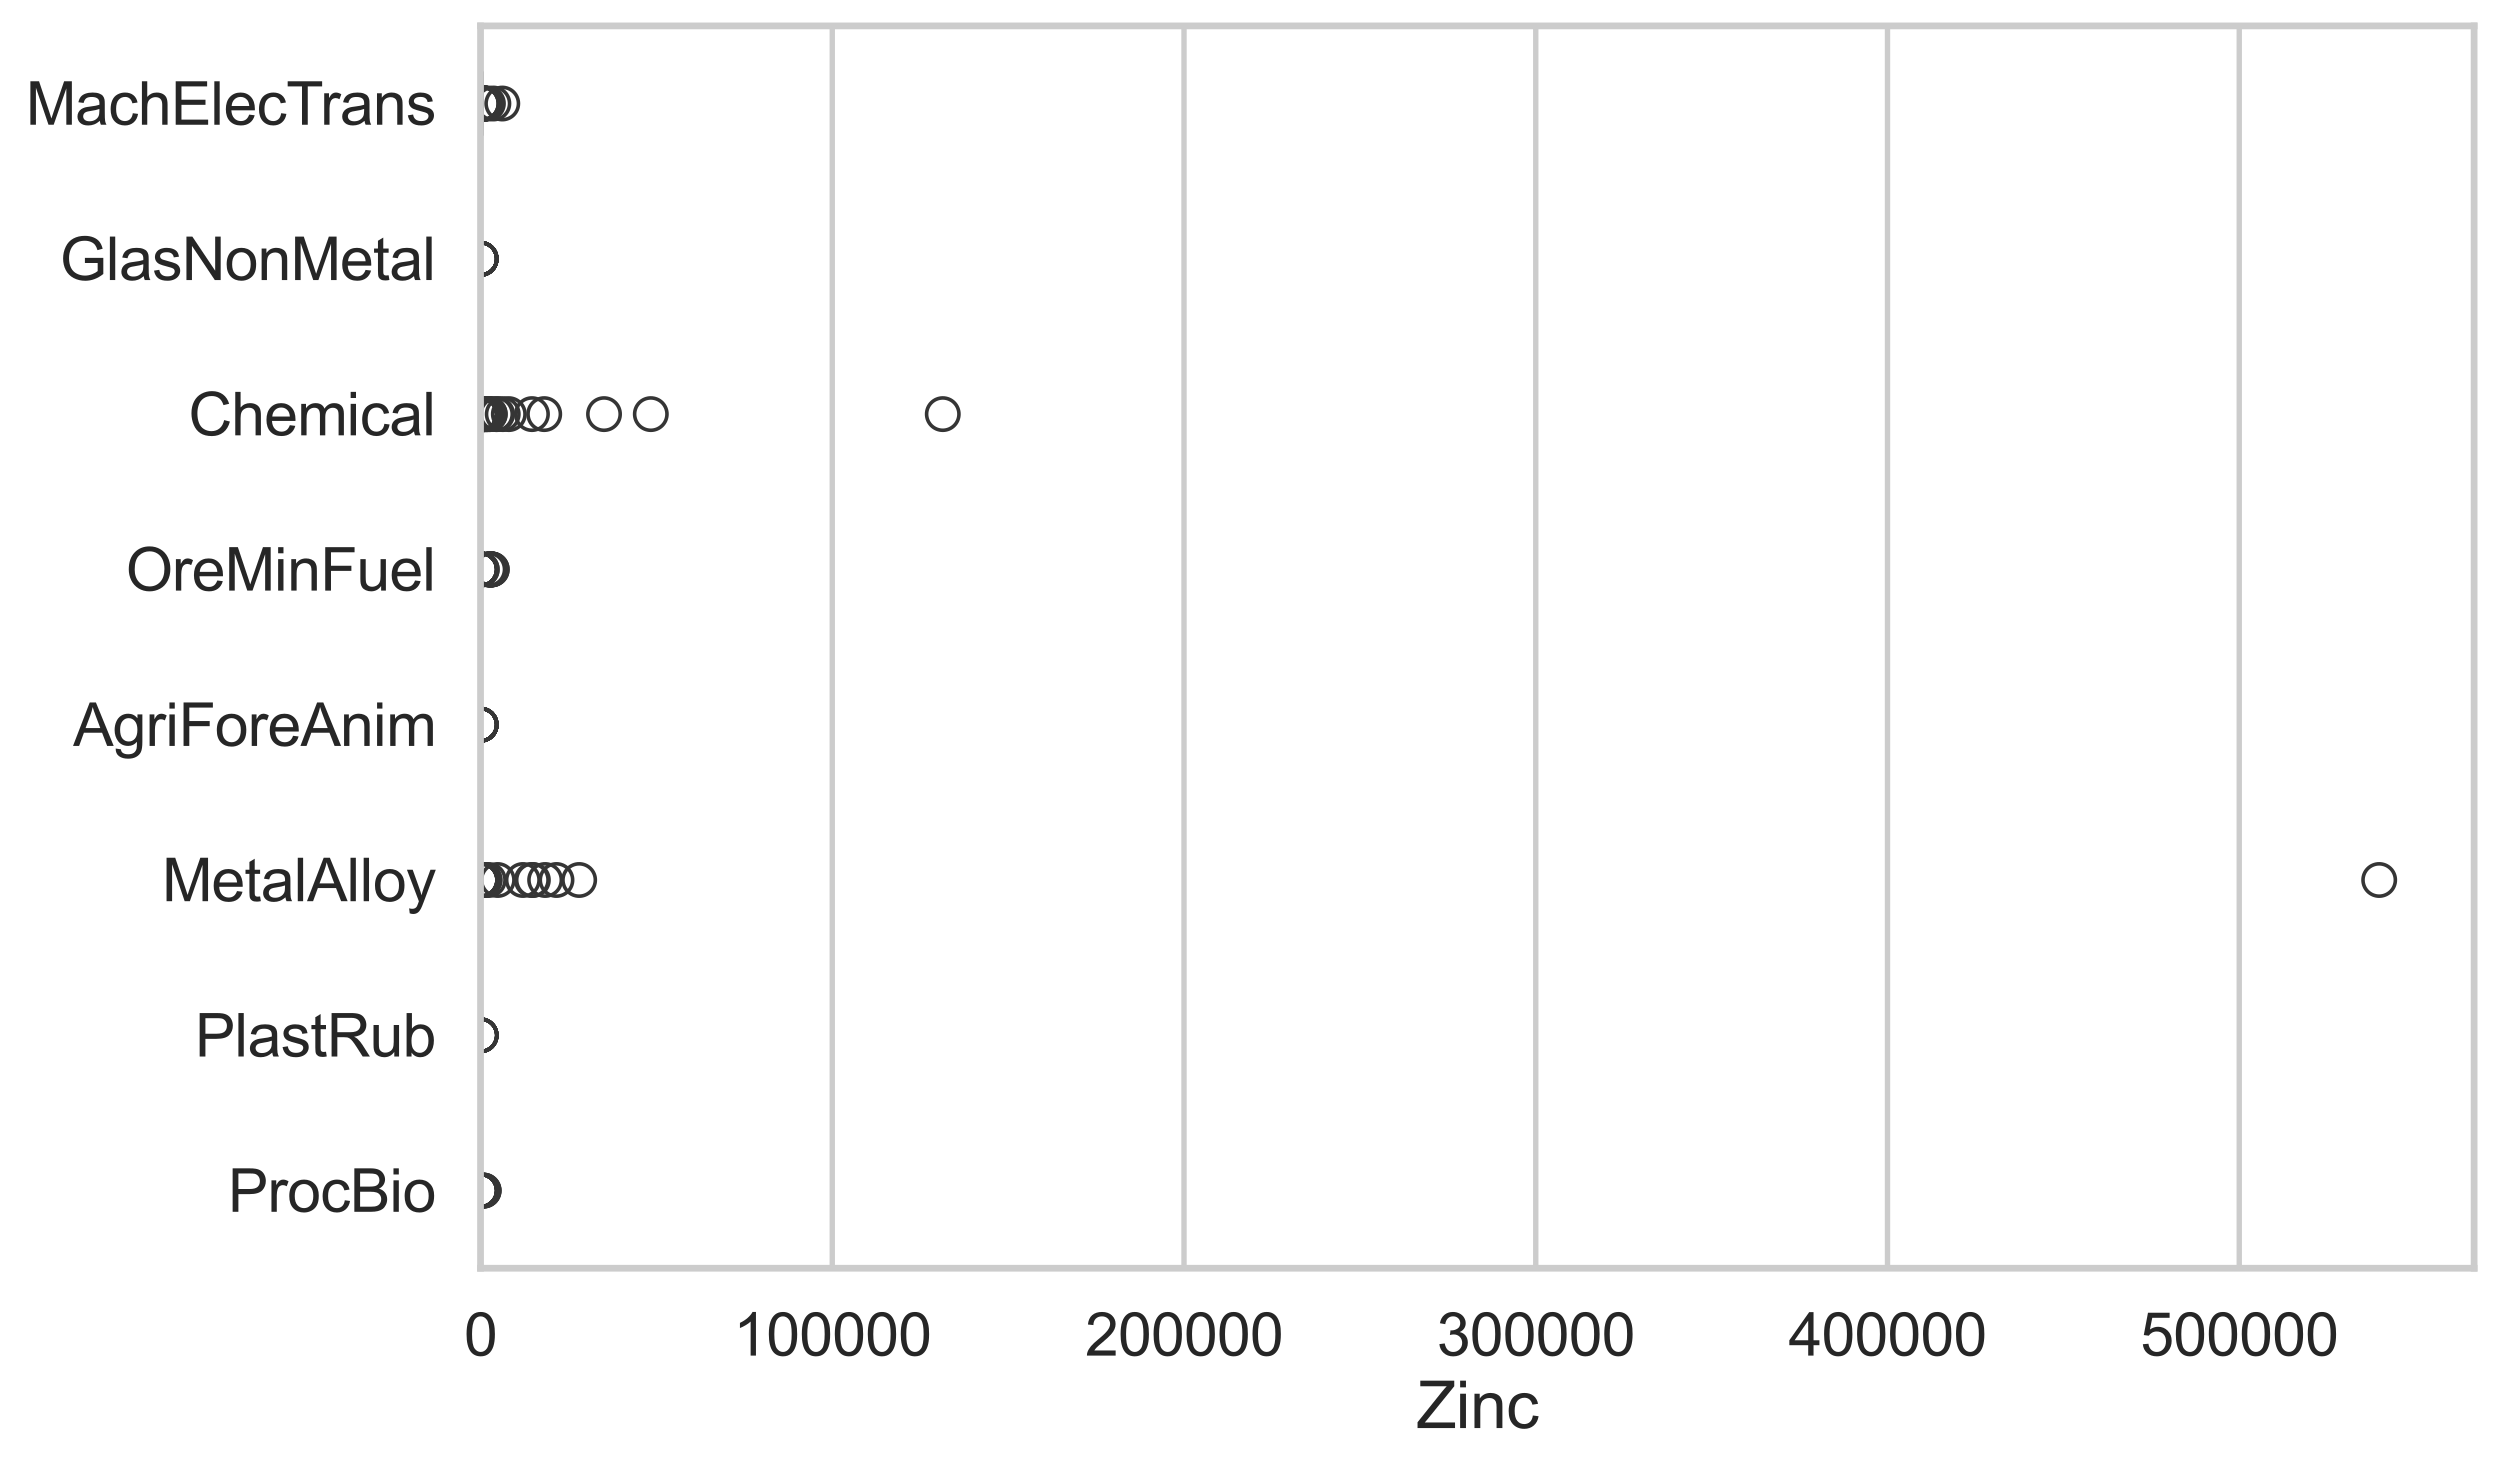 <?xml version="1.0" encoding="utf-8" standalone="no"?>
<!DOCTYPE svg PUBLIC "-//W3C//DTD SVG 1.1//EN"
  "http://www.w3.org/Graphics/SVG/1.1/DTD/svg11.dtd">
<svg xmlns:xlink="http://www.w3.org/1999/xlink" width="695.577pt" height="408.111pt" viewBox="0 0 695.577 408.111" xmlns="http://www.w3.org/2000/svg" version="1.1">
 <defs>
  <style type="text/css">*{stroke-linejoin: round; stroke-linecap: butt}</style>
 </defs>
 <g id="figure_1">
  <g id="patch_1">
   <path d="M 0 408.111 
L 695.577 408.111 
L 695.577 0 
L 0 0 
z
" style="fill: #ffffff"/>
  </g>
  <g id="axes_1">
   <g id="patch_2">
    <path d="M 133.697 352.86 
L 688.377 352.86 
L 688.377 7.2 
L 133.697 7.2 
z
" style="fill: #ffffff"/>
   </g>
   <g id="matplotlib.axis_1">
    <g id="xtick_1">
     <g id="line2d_1">
      <path d="M 133.697 352.86 
L 133.697 7.2 
" clip-path="url(#p5ca49c2707)" style="fill: none; stroke: #cccccc; stroke-width: 1.5; stroke-linecap: round"/>
     </g>
     <g id="text_1">
      <!-- 0 -->
      <g style="fill: #262626" transform="translate(129.109 377.17) scale(0.165 -0.165)">
       <defs>
        <path id="ArialMT-30" d="M 266 2259 
Q 266 3072 433 3567 
Q 600 4063 929 4331 
Q 1259 4600 1759 4600 
Q 2128 4600 2406 4451 
Q 2684 4303 2865 4023 
Q 3047 3744 3150 3342 
Q 3253 2941 3253 2259 
Q 3253 1453 3087 958 
Q 2922 463 2592 192 
Q 2263 -78 1759 -78 
Q 1097 -78 719 397 
Q 266 969 266 2259 
z
M 844 2259 
Q 844 1131 1108 757 
Q 1372 384 1759 384 
Q 2147 384 2411 759 
Q 2675 1134 2675 2259 
Q 2675 3391 2411 3762 
Q 2147 4134 1753 4134 
Q 1366 4134 1134 3806 
Q 844 3388 844 2259 
z
" transform="scale(0.016)"/>
       </defs>
       <use xlink:href="#ArialMT-30"/>
      </g>
     </g>
    </g>
    <g id="xtick_2">
     <g id="line2d_2">
      <path d="M 231.563 352.86 
L 231.563 7.2 
" clip-path="url(#p5ca49c2707)" style="fill: none; stroke: #cccccc; stroke-width: 1.5; stroke-linecap: round"/>
     </g>
     <g id="text_2">
      <!-- 100000 -->
      <g style="fill: #262626" transform="translate(204.036 377.17) scale(0.165 -0.165)">
       <defs>
        <path id="ArialMT-31" d="M 2384 0 
L 1822 0 
L 1822 3584 
Q 1619 3391 1289 3197 
Q 959 3003 697 2906 
L 697 3450 
Q 1169 3672 1522 3987 
Q 1875 4303 2022 4600 
L 2384 4600 
L 2384 0 
z
" transform="scale(0.016)"/>
       </defs>
       <use xlink:href="#ArialMT-31"/>
       <use xlink:href="#ArialMT-30" transform="translate(55.615 0)"/>
       <use xlink:href="#ArialMT-30" transform="translate(111.23 0)"/>
       <use xlink:href="#ArialMT-30" transform="translate(166.846 0)"/>
       <use xlink:href="#ArialMT-30" transform="translate(222.461 0)"/>
       <use xlink:href="#ArialMT-30" transform="translate(278.076 0)"/>
      </g>
     </g>
    </g>
    <g id="xtick_3">
     <g id="line2d_3">
      <path d="M 329.429 352.86 
L 329.429 7.2 
" clip-path="url(#p5ca49c2707)" style="fill: none; stroke: #cccccc; stroke-width: 1.5; stroke-linecap: round"/>
     </g>
     <g id="text_3">
      <!-- 200000 -->
      <g style="fill: #262626" transform="translate(301.902 377.17) scale(0.165 -0.165)">
       <defs>
        <path id="ArialMT-32" d="M 3222 541 
L 3222 0 
L 194 0 
Q 188 203 259 391 
Q 375 700 629 1000 
Q 884 1300 1366 1694 
Q 2113 2306 2375 2664 
Q 2638 3022 2638 3341 
Q 2638 3675 2398 3904 
Q 2159 4134 1775 4134 
Q 1369 4134 1125 3890 
Q 881 3647 878 3216 
L 300 3275 
Q 359 3922 746 4261 
Q 1134 4600 1788 4600 
Q 2447 4600 2831 4234 
Q 3216 3869 3216 3328 
Q 3216 3053 3103 2787 
Q 2991 2522 2730 2228 
Q 2469 1934 1863 1422 
Q 1356 997 1212 845 
Q 1069 694 975 541 
L 3222 541 
z
" transform="scale(0.016)"/>
       </defs>
       <use xlink:href="#ArialMT-32"/>
       <use xlink:href="#ArialMT-30" transform="translate(55.615 0)"/>
       <use xlink:href="#ArialMT-30" transform="translate(111.23 0)"/>
       <use xlink:href="#ArialMT-30" transform="translate(166.846 0)"/>
       <use xlink:href="#ArialMT-30" transform="translate(222.461 0)"/>
       <use xlink:href="#ArialMT-30" transform="translate(278.076 0)"/>
      </g>
     </g>
    </g>
    <g id="xtick_4">
     <g id="line2d_4">
      <path d="M 427.295 352.86 
L 427.295 7.2 
" clip-path="url(#p5ca49c2707)" style="fill: none; stroke: #cccccc; stroke-width: 1.5; stroke-linecap: round"/>
     </g>
     <g id="text_4">
      <!-- 300000 -->
      <g style="fill: #262626" transform="translate(399.768 377.17) scale(0.165 -0.165)">
       <defs>
        <path id="ArialMT-33" d="M 269 1209 
L 831 1284 
Q 928 806 1161 595 
Q 1394 384 1728 384 
Q 2125 384 2398 659 
Q 2672 934 2672 1341 
Q 2672 1728 2419 1979 
Q 2166 2231 1775 2231 
Q 1616 2231 1378 2169 
L 1441 2663 
Q 1497 2656 1531 2656 
Q 1891 2656 2178 2843 
Q 2466 3031 2466 3422 
Q 2466 3731 2256 3934 
Q 2047 4138 1716 4138 
Q 1388 4138 1169 3931 
Q 950 3725 888 3313 
L 325 3413 
Q 428 3978 793 4289 
Q 1159 4600 1703 4600 
Q 2078 4600 2393 4439 
Q 2709 4278 2876 4000 
Q 3044 3722 3044 3409 
Q 3044 3113 2884 2869 
Q 2725 2625 2413 2481 
Q 2819 2388 3044 2092 
Q 3269 1797 3269 1353 
Q 3269 753 2831 336 
Q 2394 -81 1725 -81 
Q 1122 -81 723 278 
Q 325 638 269 1209 
z
" transform="scale(0.016)"/>
       </defs>
       <use xlink:href="#ArialMT-33"/>
       <use xlink:href="#ArialMT-30" transform="translate(55.615 0)"/>
       <use xlink:href="#ArialMT-30" transform="translate(111.23 0)"/>
       <use xlink:href="#ArialMT-30" transform="translate(166.846 0)"/>
       <use xlink:href="#ArialMT-30" transform="translate(222.461 0)"/>
       <use xlink:href="#ArialMT-30" transform="translate(278.076 0)"/>
      </g>
     </g>
    </g>
    <g id="xtick_5">
     <g id="line2d_5">
      <path d="M 525.161 352.86 
L 525.161 7.2 
" clip-path="url(#p5ca49c2707)" style="fill: none; stroke: #cccccc; stroke-width: 1.5; stroke-linecap: round"/>
     </g>
     <g id="text_5">
      <!-- 400000 -->
      <g style="fill: #262626" transform="translate(497.635 377.17) scale(0.165 -0.165)">
       <defs>
        <path id="ArialMT-34" d="M 2069 0 
L 2069 1097 
L 81 1097 
L 81 1613 
L 2172 4581 
L 2631 4581 
L 2631 1613 
L 3250 1613 
L 3250 1097 
L 2631 1097 
L 2631 0 
L 2069 0 
z
M 2069 1613 
L 2069 3678 
L 634 1613 
L 2069 1613 
z
" transform="scale(0.016)"/>
       </defs>
       <use xlink:href="#ArialMT-34"/>
       <use xlink:href="#ArialMT-30" transform="translate(55.615 0)"/>
       <use xlink:href="#ArialMT-30" transform="translate(111.23 0)"/>
       <use xlink:href="#ArialMT-30" transform="translate(166.846 0)"/>
       <use xlink:href="#ArialMT-30" transform="translate(222.461 0)"/>
       <use xlink:href="#ArialMT-30" transform="translate(278.076 0)"/>
      </g>
     </g>
    </g>
    <g id="xtick_6">
     <g id="line2d_6">
      <path d="M 623.027 352.86 
L 623.027 7.2 
" clip-path="url(#p5ca49c2707)" style="fill: none; stroke: #cccccc; stroke-width: 1.5; stroke-linecap: round"/>
     </g>
     <g id="text_6">
      <!-- 500000 -->
      <g style="fill: #262626" transform="translate(595.501 377.17) scale(0.165 -0.165)">
       <defs>
        <path id="ArialMT-35" d="M 266 1200 
L 856 1250 
Q 922 819 1161 601 
Q 1400 384 1738 384 
Q 2144 384 2425 690 
Q 2706 997 2706 1503 
Q 2706 1984 2436 2262 
Q 2166 2541 1728 2541 
Q 1456 2541 1237 2417 
Q 1019 2294 894 2097 
L 366 2166 
L 809 4519 
L 3088 4519 
L 3088 3981 
L 1259 3981 
L 1013 2750 
Q 1425 3038 1878 3038 
Q 2478 3038 2890 2622 
Q 3303 2206 3303 1553 
Q 3303 931 2941 478 
Q 2500 -78 1738 -78 
Q 1113 -78 717 272 
Q 322 622 266 1200 
z
" transform="scale(0.016)"/>
       </defs>
       <use xlink:href="#ArialMT-35"/>
       <use xlink:href="#ArialMT-30" transform="translate(55.615 0)"/>
       <use xlink:href="#ArialMT-30" transform="translate(111.23 0)"/>
       <use xlink:href="#ArialMT-30" transform="translate(166.846 0)"/>
       <use xlink:href="#ArialMT-30" transform="translate(222.461 0)"/>
       <use xlink:href="#ArialMT-30" transform="translate(278.076 0)"/>
      </g>
     </g>
    </g>
    <g id="text_7">
     <!-- Zinc -->
     <g style="fill: #262626" transform="translate(394.035 397.334) scale(0.18 -0.18)">
      <defs>
       <path id="ArialMT-5a" d="M 128 0 
L 128 563 
L 2475 3497 
Q 2725 3809 2950 4041 
L 394 4041 
L 394 4581 
L 3675 4581 
L 3675 4041 
L 1103 863 
L 825 541 
L 3750 541 
L 3750 0 
L 128 0 
z
" transform="scale(0.016)"/>
       <path id="ArialMT-69" d="M 425 3934 
L 425 4581 
L 988 4581 
L 988 3934 
L 425 3934 
z
M 425 0 
L 425 3319 
L 988 3319 
L 988 0 
L 425 0 
z
" transform="scale(0.016)"/>
       <path id="ArialMT-6e" d="M 422 0 
L 422 3319 
L 928 3319 
L 928 2847 
Q 1294 3394 1984 3394 
Q 2284 3394 2536 3286 
Q 2788 3178 2913 3003 
Q 3038 2828 3088 2588 
Q 3119 2431 3119 2041 
L 3119 0 
L 2556 0 
L 2556 2019 
Q 2556 2363 2490 2533 
Q 2425 2703 2258 2804 
Q 2091 2906 1866 2906 
Q 1506 2906 1245 2678 
Q 984 2450 984 1813 
L 984 0 
L 422 0 
z
" transform="scale(0.016)"/>
       <path id="ArialMT-63" d="M 2588 1216 
L 3141 1144 
Q 3050 572 2676 248 
Q 2303 -75 1759 -75 
Q 1078 -75 664 370 
Q 250 816 250 1647 
Q 250 2184 428 2587 
Q 606 2991 970 3192 
Q 1334 3394 1763 3394 
Q 2303 3394 2647 3120 
Q 2991 2847 3088 2344 
L 2541 2259 
Q 2463 2594 2264 2762 
Q 2066 2931 1784 2931 
Q 1359 2931 1093 2626 
Q 828 2322 828 1663 
Q 828 994 1084 691 
Q 1341 388 1753 388 
Q 2084 388 2306 591 
Q 2528 794 2588 1216 
z
" transform="scale(0.016)"/>
      </defs>
      <use xlink:href="#ArialMT-5a"/>
      <use xlink:href="#ArialMT-69" transform="translate(61.084 0)"/>
      <use xlink:href="#ArialMT-6e" transform="translate(83.301 0)"/>
      <use xlink:href="#ArialMT-63" transform="translate(138.916 0)"/>
     </g>
    </g>
   </g>
   <g id="matplotlib.axis_2">
    <g id="ytick_1">
     <g id="text_8">
      <!-- MachElecTrans -->
      <g style="fill: #262626" transform="translate(7.2 34.709) scale(0.165 -0.165)">
       <defs>
        <path id="ArialMT-4d" d="M 475 0 
L 475 4581 
L 1388 4581 
L 2472 1338 
Q 2622 884 2691 659 
Q 2769 909 2934 1394 
L 4031 4581 
L 4847 4581 
L 4847 0 
L 4263 0 
L 4263 3834 
L 2931 0 
L 2384 0 
L 1059 3900 
L 1059 0 
L 475 0 
z
" transform="scale(0.016)"/>
        <path id="ArialMT-61" d="M 2588 409 
Q 2275 144 1986 34 
Q 1697 -75 1366 -75 
Q 819 -75 525 192 
Q 231 459 231 875 
Q 231 1119 342 1320 
Q 453 1522 633 1644 
Q 813 1766 1038 1828 
Q 1203 1872 1538 1913 
Q 2219 1994 2541 2106 
Q 2544 2222 2544 2253 
Q 2544 2597 2384 2738 
Q 2169 2928 1744 2928 
Q 1347 2928 1158 2789 
Q 969 2650 878 2297 
L 328 2372 
Q 403 2725 575 2942 
Q 747 3159 1072 3276 
Q 1397 3394 1825 3394 
Q 2250 3394 2515 3294 
Q 2781 3194 2906 3042 
Q 3031 2891 3081 2659 
Q 3109 2516 3109 2141 
L 3109 1391 
Q 3109 606 3145 398 
Q 3181 191 3288 0 
L 2700 0 
Q 2613 175 2588 409 
z
M 2541 1666 
Q 2234 1541 1622 1453 
Q 1275 1403 1131 1340 
Q 988 1278 909 1158 
Q 831 1038 831 891 
Q 831 666 1001 516 
Q 1172 366 1500 366 
Q 1825 366 2078 508 
Q 2331 650 2450 897 
Q 2541 1088 2541 1459 
L 2541 1666 
z
" transform="scale(0.016)"/>
        <path id="ArialMT-68" d="M 422 0 
L 422 4581 
L 984 4581 
L 984 2938 
Q 1378 3394 1978 3394 
Q 2347 3394 2619 3248 
Q 2891 3103 3008 2847 
Q 3125 2591 3125 2103 
L 3125 0 
L 2563 0 
L 2563 2103 
Q 2563 2525 2380 2717 
Q 2197 2909 1863 2909 
Q 1613 2909 1392 2779 
Q 1172 2650 1078 2428 
Q 984 2206 984 1816 
L 984 0 
L 422 0 
z
" transform="scale(0.016)"/>
        <path id="ArialMT-45" d="M 506 0 
L 506 4581 
L 3819 4581 
L 3819 4041 
L 1113 4041 
L 1113 2638 
L 3647 2638 
L 3647 2100 
L 1113 2100 
L 1113 541 
L 3925 541 
L 3925 0 
L 506 0 
z
" transform="scale(0.016)"/>
        <path id="ArialMT-6c" d="M 409 0 
L 409 4581 
L 972 4581 
L 972 0 
L 409 0 
z
" transform="scale(0.016)"/>
        <path id="ArialMT-65" d="M 2694 1069 
L 3275 997 
Q 3138 488 2766 206 
Q 2394 -75 1816 -75 
Q 1088 -75 661 373 
Q 234 822 234 1631 
Q 234 2469 665 2931 
Q 1097 3394 1784 3394 
Q 2450 3394 2872 2941 
Q 3294 2488 3294 1666 
Q 3294 1616 3291 1516 
L 816 1516 
Q 847 969 1125 678 
Q 1403 388 1819 388 
Q 2128 388 2347 550 
Q 2566 713 2694 1069 
z
M 847 1978 
L 2700 1978 
Q 2663 2397 2488 2606 
Q 2219 2931 1791 2931 
Q 1403 2931 1139 2672 
Q 875 2413 847 1978 
z
" transform="scale(0.016)"/>
        <path id="ArialMT-54" d="M 1659 0 
L 1659 4041 
L 150 4041 
L 150 4581 
L 3781 4581 
L 3781 4041 
L 2266 4041 
L 2266 0 
L 1659 0 
z
" transform="scale(0.016)"/>
        <path id="ArialMT-72" d="M 416 0 
L 416 3319 
L 922 3319 
L 922 2816 
Q 1116 3169 1280 3281 
Q 1444 3394 1641 3394 
Q 1925 3394 2219 3213 
L 2025 2691 
Q 1819 2813 1613 2813 
Q 1428 2813 1281 2702 
Q 1134 2591 1072 2394 
Q 978 2094 978 1738 
L 978 0 
L 416 0 
z
" transform="scale(0.016)"/>
        <path id="ArialMT-73" d="M 197 991 
L 753 1078 
Q 800 744 1014 566 
Q 1228 388 1613 388 
Q 2000 388 2187 545 
Q 2375 703 2375 916 
Q 2375 1106 2209 1216 
Q 2094 1291 1634 1406 
Q 1016 1563 777 1677 
Q 538 1791 414 1992 
Q 291 2194 291 2438 
Q 291 2659 392 2848 
Q 494 3038 669 3163 
Q 800 3259 1026 3326 
Q 1253 3394 1513 3394 
Q 1903 3394 2198 3281 
Q 2494 3169 2634 2976 
Q 2775 2784 2828 2463 
L 2278 2388 
Q 2241 2644 2061 2787 
Q 1881 2931 1553 2931 
Q 1166 2931 1000 2803 
Q 834 2675 834 2503 
Q 834 2394 903 2306 
Q 972 2216 1119 2156 
Q 1203 2125 1616 2013 
Q 2213 1853 2448 1751 
Q 2684 1650 2818 1456 
Q 2953 1263 2953 975 
Q 2953 694 2789 445 
Q 2625 197 2315 61 
Q 2006 -75 1616 -75 
Q 969 -75 630 194 
Q 291 463 197 991 
z
" transform="scale(0.016)"/>
       </defs>
       <use xlink:href="#ArialMT-4d"/>
       <use xlink:href="#ArialMT-61" transform="translate(83.301 0)"/>
       <use xlink:href="#ArialMT-63" transform="translate(138.916 0)"/>
       <use xlink:href="#ArialMT-68" transform="translate(188.916 0)"/>
       <use xlink:href="#ArialMT-45" transform="translate(244.531 0)"/>
       <use xlink:href="#ArialMT-6c" transform="translate(311.23 0)"/>
       <use xlink:href="#ArialMT-65" transform="translate(333.447 0)"/>
       <use xlink:href="#ArialMT-63" transform="translate(389.062 0)"/>
       <use xlink:href="#ArialMT-54" transform="translate(439.062 0)"/>
       <use xlink:href="#ArialMT-72" transform="translate(496.396 0)"/>
       <use xlink:href="#ArialMT-61" transform="translate(529.697 0)"/>
       <use xlink:href="#ArialMT-6e" transform="translate(585.312 0)"/>
       <use xlink:href="#ArialMT-73" transform="translate(640.928 0)"/>
      </g>
     </g>
    </g>
    <g id="ytick_2">
     <g id="text_9">
      <!-- GlasNonMetal -->
      <g style="fill: #262626" transform="translate(16.659 77.916) scale(0.165 -0.165)">
       <defs>
        <path id="ArialMT-47" d="M 2638 1797 
L 2638 2334 
L 4578 2338 
L 4578 638 
Q 4131 281 3656 101 
Q 3181 -78 2681 -78 
Q 2006 -78 1454 211 
Q 903 500 622 1047 
Q 341 1594 341 2269 
Q 341 2938 620 3517 
Q 900 4097 1425 4378 
Q 1950 4659 2634 4659 
Q 3131 4659 3532 4498 
Q 3934 4338 4162 4050 
Q 4391 3763 4509 3300 
L 3963 3150 
Q 3859 3500 3706 3700 
Q 3553 3900 3268 4020 
Q 2984 4141 2638 4141 
Q 2222 4141 1919 4014 
Q 1616 3888 1430 3681 
Q 1244 3475 1141 3228 
Q 966 2803 966 2306 
Q 966 1694 1177 1281 
Q 1388 869 1791 669 
Q 2194 469 2647 469 
Q 3041 469 3416 620 
Q 3791 772 3984 944 
L 3984 1797 
L 2638 1797 
z
" transform="scale(0.016)"/>
        <path id="ArialMT-4e" d="M 488 0 
L 488 4581 
L 1109 4581 
L 3516 984 
L 3516 4581 
L 4097 4581 
L 4097 0 
L 3475 0 
L 1069 3600 
L 1069 0 
L 488 0 
z
" transform="scale(0.016)"/>
        <path id="ArialMT-6f" d="M 213 1659 
Q 213 2581 725 3025 
Q 1153 3394 1769 3394 
Q 2453 3394 2887 2945 
Q 3322 2497 3322 1706 
Q 3322 1066 3130 698 
Q 2938 331 2570 128 
Q 2203 -75 1769 -75 
Q 1072 -75 642 372 
Q 213 819 213 1659 
z
M 791 1659 
Q 791 1022 1069 705 
Q 1347 388 1769 388 
Q 2188 388 2466 706 
Q 2744 1025 2744 1678 
Q 2744 2294 2464 2611 
Q 2184 2928 1769 2928 
Q 1347 2928 1069 2612 
Q 791 2297 791 1659 
z
" transform="scale(0.016)"/>
        <path id="ArialMT-74" d="M 1650 503 
L 1731 6 
Q 1494 -44 1306 -44 
Q 1000 -44 831 53 
Q 663 150 594 308 
Q 525 466 525 972 
L 525 2881 
L 113 2881 
L 113 3319 
L 525 3319 
L 525 4141 
L 1084 4478 
L 1084 3319 
L 1650 3319 
L 1650 2881 
L 1084 2881 
L 1084 941 
Q 1084 700 1114 631 
Q 1144 563 1211 522 
Q 1278 481 1403 481 
Q 1497 481 1650 503 
z
" transform="scale(0.016)"/>
       </defs>
       <use xlink:href="#ArialMT-47"/>
       <use xlink:href="#ArialMT-6c" transform="translate(77.783 0)"/>
       <use xlink:href="#ArialMT-61" transform="translate(100 0)"/>
       <use xlink:href="#ArialMT-73" transform="translate(155.615 0)"/>
       <use xlink:href="#ArialMT-4e" transform="translate(205.615 0)"/>
       <use xlink:href="#ArialMT-6f" transform="translate(277.832 0)"/>
       <use xlink:href="#ArialMT-6e" transform="translate(333.447 0)"/>
       <use xlink:href="#ArialMT-4d" transform="translate(389.062 0)"/>
       <use xlink:href="#ArialMT-65" transform="translate(472.363 0)"/>
       <use xlink:href="#ArialMT-74" transform="translate(527.979 0)"/>
       <use xlink:href="#ArialMT-61" transform="translate(555.762 0)"/>
       <use xlink:href="#ArialMT-6c" transform="translate(611.377 0)"/>
      </g>
     </g>
    </g>
    <g id="ytick_3">
     <g id="text_10">
      <!-- Chemical -->
      <g style="fill: #262626" transform="translate(52.428 121.124) scale(0.165 -0.165)">
       <defs>
        <path id="ArialMT-43" d="M 3763 1606 
L 4369 1453 
Q 4178 706 3683 314 
Q 3188 -78 2472 -78 
Q 1731 -78 1267 223 
Q 803 525 561 1097 
Q 319 1669 319 2325 
Q 319 3041 592 3573 
Q 866 4106 1370 4382 
Q 1875 4659 2481 4659 
Q 3169 4659 3637 4309 
Q 4106 3959 4291 3325 
L 3694 3184 
Q 3534 3684 3231 3912 
Q 2928 4141 2469 4141 
Q 1941 4141 1586 3887 
Q 1231 3634 1087 3207 
Q 944 2781 944 2328 
Q 944 1744 1114 1308 
Q 1284 872 1643 656 
Q 2003 441 2422 441 
Q 2931 441 3284 734 
Q 3638 1028 3763 1606 
z
" transform="scale(0.016)"/>
        <path id="ArialMT-6d" d="M 422 0 
L 422 3319 
L 925 3319 
L 925 2853 
Q 1081 3097 1340 3245 
Q 1600 3394 1931 3394 
Q 2300 3394 2536 3241 
Q 2772 3088 2869 2813 
Q 3263 3394 3894 3394 
Q 4388 3394 4653 3120 
Q 4919 2847 4919 2278 
L 4919 0 
L 4359 0 
L 4359 2091 
Q 4359 2428 4304 2576 
Q 4250 2725 4106 2815 
Q 3963 2906 3769 2906 
Q 3419 2906 3187 2673 
Q 2956 2441 2956 1928 
L 2956 0 
L 2394 0 
L 2394 2156 
Q 2394 2531 2256 2718 
Q 2119 2906 1806 2906 
Q 1569 2906 1367 2781 
Q 1166 2656 1075 2415 
Q 984 2175 984 1722 
L 984 0 
L 422 0 
z
" transform="scale(0.016)"/>
       </defs>
       <use xlink:href="#ArialMT-43"/>
       <use xlink:href="#ArialMT-68" transform="translate(72.217 0)"/>
       <use xlink:href="#ArialMT-65" transform="translate(127.832 0)"/>
       <use xlink:href="#ArialMT-6d" transform="translate(183.447 0)"/>
       <use xlink:href="#ArialMT-69" transform="translate(266.748 0)"/>
       <use xlink:href="#ArialMT-63" transform="translate(288.965 0)"/>
       <use xlink:href="#ArialMT-61" transform="translate(338.965 0)"/>
       <use xlink:href="#ArialMT-6c" transform="translate(394.58 0)"/>
      </g>
     </g>
    </g>
    <g id="ytick_4">
     <g id="text_11">
      <!-- OreMinFuel -->
      <g style="fill: #262626" transform="translate(35.013 164.331) scale(0.165 -0.165)">
       <defs>
        <path id="ArialMT-4f" d="M 309 2231 
Q 309 3372 921 4017 
Q 1534 4663 2503 4663 
Q 3138 4663 3647 4359 
Q 4156 4056 4423 3514 
Q 4691 2972 4691 2284 
Q 4691 1588 4409 1038 
Q 4128 488 3612 205 
Q 3097 -78 2500 -78 
Q 1853 -78 1343 234 
Q 834 547 571 1087 
Q 309 1628 309 2231 
z
M 934 2222 
Q 934 1394 1379 917 
Q 1825 441 2497 441 
Q 3181 441 3623 922 
Q 4066 1403 4066 2288 
Q 4066 2847 3877 3264 
Q 3688 3681 3323 3911 
Q 2959 4141 2506 4141 
Q 1863 4141 1398 3698 
Q 934 3256 934 2222 
z
" transform="scale(0.016)"/>
        <path id="ArialMT-46" d="M 525 0 
L 525 4581 
L 3616 4581 
L 3616 4041 
L 1131 4041 
L 1131 2622 
L 3281 2622 
L 3281 2081 
L 1131 2081 
L 1131 0 
L 525 0 
z
" transform="scale(0.016)"/>
        <path id="ArialMT-75" d="M 2597 0 
L 2597 488 
Q 2209 -75 1544 -75 
Q 1250 -75 995 37 
Q 741 150 617 320 
Q 494 491 444 738 
Q 409 903 409 1263 
L 409 3319 
L 972 3319 
L 972 1478 
Q 972 1038 1006 884 
Q 1059 663 1231 536 
Q 1403 409 1656 409 
Q 1909 409 2131 539 
Q 2353 669 2445 892 
Q 2538 1116 2538 1541 
L 2538 3319 
L 3100 3319 
L 3100 0 
L 2597 0 
z
" transform="scale(0.016)"/>
       </defs>
       <use xlink:href="#ArialMT-4f"/>
       <use xlink:href="#ArialMT-72" transform="translate(77.783 0)"/>
       <use xlink:href="#ArialMT-65" transform="translate(111.084 0)"/>
       <use xlink:href="#ArialMT-4d" transform="translate(166.699 0)"/>
       <use xlink:href="#ArialMT-69" transform="translate(250 0)"/>
       <use xlink:href="#ArialMT-6e" transform="translate(272.217 0)"/>
       <use xlink:href="#ArialMT-46" transform="translate(327.832 0)"/>
       <use xlink:href="#ArialMT-75" transform="translate(388.916 0)"/>
       <use xlink:href="#ArialMT-65" transform="translate(444.531 0)"/>
       <use xlink:href="#ArialMT-6c" transform="translate(500.146 0)"/>
      </g>
     </g>
    </g>
    <g id="ytick_5">
     <g id="text_12">
      <!-- AgriForeAnim -->
      <g style="fill: #262626" transform="translate(20.341 207.539) scale(0.165 -0.165)">
       <defs>
        <path id="ArialMT-41" d="M -9 0 
L 1750 4581 
L 2403 4581 
L 4278 0 
L 3588 0 
L 3053 1388 
L 1138 1388 
L 634 0 
L -9 0 
z
M 1313 1881 
L 2866 1881 
L 2388 3150 
Q 2169 3728 2063 4100 
Q 1975 3659 1816 3225 
L 1313 1881 
z
" transform="scale(0.016)"/>
        <path id="ArialMT-67" d="M 319 -275 
L 866 -356 
Q 900 -609 1056 -725 
Q 1266 -881 1628 -881 
Q 2019 -881 2231 -725 
Q 2444 -569 2519 -288 
Q 2563 -116 2559 434 
Q 2191 0 1641 0 
Q 956 0 581 494 
Q 206 988 206 1678 
Q 206 2153 378 2554 
Q 550 2956 876 3175 
Q 1203 3394 1644 3394 
Q 2231 3394 2613 2919 
L 2613 3319 
L 3131 3319 
L 3131 450 
Q 3131 -325 2973 -648 
Q 2816 -972 2473 -1159 
Q 2131 -1347 1631 -1347 
Q 1038 -1347 672 -1080 
Q 306 -813 319 -275 
z
M 784 1719 
Q 784 1066 1043 766 
Q 1303 466 1694 466 
Q 2081 466 2343 764 
Q 2606 1063 2606 1700 
Q 2606 2309 2336 2618 
Q 2066 2928 1684 2928 
Q 1309 2928 1046 2623 
Q 784 2319 784 1719 
z
" transform="scale(0.016)"/>
       </defs>
       <use xlink:href="#ArialMT-41"/>
       <use xlink:href="#ArialMT-67" transform="translate(66.699 0)"/>
       <use xlink:href="#ArialMT-72" transform="translate(122.314 0)"/>
       <use xlink:href="#ArialMT-69" transform="translate(155.615 0)"/>
       <use xlink:href="#ArialMT-46" transform="translate(177.832 0)"/>
       <use xlink:href="#ArialMT-6f" transform="translate(238.916 0)"/>
       <use xlink:href="#ArialMT-72" transform="translate(294.531 0)"/>
       <use xlink:href="#ArialMT-65" transform="translate(327.832 0)"/>
       <use xlink:href="#ArialMT-41" transform="translate(383.447 0)"/>
       <use xlink:href="#ArialMT-6e" transform="translate(450.146 0)"/>
       <use xlink:href="#ArialMT-69" transform="translate(505.762 0)"/>
       <use xlink:href="#ArialMT-6d" transform="translate(527.979 0)"/>
      </g>
     </g>
    </g>
    <g id="ytick_6">
     <g id="text_13">
      <!-- MetalAlloy -->
      <g style="fill: #262626" transform="translate(45.088 250.746) scale(0.165 -0.165)">
       <defs>
        <path id="ArialMT-79" d="M 397 -1278 
L 334 -750 
Q 519 -800 656 -800 
Q 844 -800 956 -737 
Q 1069 -675 1141 -563 
Q 1194 -478 1313 -144 
Q 1328 -97 1363 -6 
L 103 3319 
L 709 3319 
L 1400 1397 
Q 1534 1031 1641 628 
Q 1738 1016 1872 1384 
L 2581 3319 
L 3144 3319 
L 1881 -56 
Q 1678 -603 1566 -809 
Q 1416 -1088 1222 -1217 
Q 1028 -1347 759 -1347 
Q 597 -1347 397 -1278 
z
" transform="scale(0.016)"/>
       </defs>
       <use xlink:href="#ArialMT-4d"/>
       <use xlink:href="#ArialMT-65" transform="translate(83.301 0)"/>
       <use xlink:href="#ArialMT-74" transform="translate(138.916 0)"/>
       <use xlink:href="#ArialMT-61" transform="translate(166.699 0)"/>
       <use xlink:href="#ArialMT-6c" transform="translate(222.314 0)"/>
       <use xlink:href="#ArialMT-41" transform="translate(244.531 0)"/>
       <use xlink:href="#ArialMT-6c" transform="translate(311.23 0)"/>
       <use xlink:href="#ArialMT-6c" transform="translate(333.447 0)"/>
       <use xlink:href="#ArialMT-6f" transform="translate(355.664 0)"/>
       <use xlink:href="#ArialMT-79" transform="translate(411.279 0)"/>
      </g>
     </g>
    </g>
    <g id="ytick_7">
     <g id="text_14">
      <!-- PlastRub -->
      <g style="fill: #262626" transform="translate(54.248 293.954) scale(0.165 -0.165)">
       <defs>
        <path id="ArialMT-50" d="M 494 0 
L 494 4581 
L 2222 4581 
Q 2678 4581 2919 4538 
Q 3256 4481 3484 4323 
Q 3713 4166 3852 3881 
Q 3991 3597 3991 3256 
Q 3991 2672 3619 2267 
Q 3247 1863 2275 1863 
L 1100 1863 
L 1100 0 
L 494 0 
z
M 1100 2403 
L 2284 2403 
Q 2872 2403 3119 2622 
Q 3366 2841 3366 3238 
Q 3366 3525 3220 3729 
Q 3075 3934 2838 4000 
Q 2684 4041 2272 4041 
L 1100 4041 
L 1100 2403 
z
" transform="scale(0.016)"/>
        <path id="ArialMT-52" d="M 503 0 
L 503 4581 
L 2534 4581 
Q 3147 4581 3465 4457 
Q 3784 4334 3975 4021 
Q 4166 3709 4166 3331 
Q 4166 2844 3850 2509 
Q 3534 2175 2875 2084 
Q 3116 1969 3241 1856 
Q 3506 1613 3744 1247 
L 4541 0 
L 3778 0 
L 3172 953 
Q 2906 1366 2734 1584 
Q 2563 1803 2427 1890 
Q 2291 1978 2150 2013 
Q 2047 2034 1813 2034 
L 1109 2034 
L 1109 0 
L 503 0 
z
M 1109 2559 
L 2413 2559 
Q 2828 2559 3062 2645 
Q 3297 2731 3419 2920 
Q 3541 3109 3541 3331 
Q 3541 3656 3305 3865 
Q 3069 4075 2559 4075 
L 1109 4075 
L 1109 2559 
z
" transform="scale(0.016)"/>
        <path id="ArialMT-62" d="M 941 0 
L 419 0 
L 419 4581 
L 981 4581 
L 981 2947 
Q 1338 3394 1891 3394 
Q 2197 3394 2470 3270 
Q 2744 3147 2920 2923 
Q 3097 2700 3197 2384 
Q 3297 2069 3297 1709 
Q 3297 856 2875 390 
Q 2453 -75 1863 -75 
Q 1275 -75 941 416 
L 941 0 
z
M 934 1684 
Q 934 1088 1097 822 
Q 1363 388 1816 388 
Q 2184 388 2453 708 
Q 2722 1028 2722 1663 
Q 2722 2313 2464 2622 
Q 2206 2931 1841 2931 
Q 1472 2931 1203 2611 
Q 934 2291 934 1684 
z
" transform="scale(0.016)"/>
       </defs>
       <use xlink:href="#ArialMT-50"/>
       <use xlink:href="#ArialMT-6c" transform="translate(66.699 0)"/>
       <use xlink:href="#ArialMT-61" transform="translate(88.916 0)"/>
       <use xlink:href="#ArialMT-73" transform="translate(144.531 0)"/>
       <use xlink:href="#ArialMT-74" transform="translate(194.531 0)"/>
       <use xlink:href="#ArialMT-52" transform="translate(222.314 0)"/>
       <use xlink:href="#ArialMT-75" transform="translate(294.531 0)"/>
       <use xlink:href="#ArialMT-62" transform="translate(350.146 0)"/>
      </g>
     </g>
    </g>
    <g id="ytick_8">
     <g id="text_15">
      <!-- ProcBio -->
      <g style="fill: #262626" transform="translate(63.424 337.161) scale(0.165 -0.165)">
       <defs>
        <path id="ArialMT-42" d="M 469 0 
L 469 4581 
L 2188 4581 
Q 2713 4581 3030 4442 
Q 3347 4303 3526 4014 
Q 3706 3725 3706 3409 
Q 3706 3116 3547 2856 
Q 3388 2597 3066 2438 
Q 3481 2316 3704 2022 
Q 3928 1728 3928 1328 
Q 3928 1006 3792 729 
Q 3656 453 3456 303 
Q 3256 153 2954 76 
Q 2653 0 2216 0 
L 469 0 
z
M 1075 2656 
L 2066 2656 
Q 2469 2656 2644 2709 
Q 2875 2778 2992 2937 
Q 3109 3097 3109 3338 
Q 3109 3566 3000 3739 
Q 2891 3913 2687 3977 
Q 2484 4041 1991 4041 
L 1075 4041 
L 1075 2656 
z
M 1075 541 
L 2216 541 
Q 2509 541 2628 563 
Q 2838 600 2978 687 
Q 3119 775 3209 942 
Q 3300 1109 3300 1328 
Q 3300 1584 3169 1773 
Q 3038 1963 2805 2039 
Q 2572 2116 2134 2116 
L 1075 2116 
L 1075 541 
z
" transform="scale(0.016)"/>
       </defs>
       <use xlink:href="#ArialMT-50"/>
       <use xlink:href="#ArialMT-72" transform="translate(66.699 0)"/>
       <use xlink:href="#ArialMT-6f" transform="translate(100 0)"/>
       <use xlink:href="#ArialMT-63" transform="translate(155.615 0)"/>
       <use xlink:href="#ArialMT-42" transform="translate(205.615 0)"/>
       <use xlink:href="#ArialMT-69" transform="translate(272.314 0)"/>
       <use xlink:href="#ArialMT-6f" transform="translate(294.531 0)"/>
      </g>
     </g>
    </g>
   </g>
   <g id="patch_3">
    <path d="M 133.71 11.521 
L 133.71 46.087 
L 133.873 46.087 
L 133.873 11.521 
L 133.71 11.521 
z
" clip-path="url(#p5ca49c2707)" style="fill: #ca74db; stroke: #353535; stroke-linejoin: miter"/>
   </g>
   <g id="line2d_7">
    <path d="M 133.71 28.804 
L 133.697 28.804 
" clip-path="url(#p5ca49c2707)" style="fill: none; stroke: #353535"/>
   </g>
   <g id="line2d_8">
    <path d="M 133.873 28.804 
L 134.105 28.804 
" clip-path="url(#p5ca49c2707)" style="fill: none; stroke: #353535"/>
   </g>
   <g id="line2d_9">
    <path d="M 133.697 20.162 
L 133.697 37.445 
" clip-path="url(#p5ca49c2707)" style="fill: none; stroke: #353535; stroke-linecap: round"/>
   </g>
   <g id="line2d_10">
    <path d="M 134.105 20.162 
L 134.105 37.445 
" clip-path="url(#p5ca49c2707)" style="fill: none; stroke: #353535; stroke-linecap: round"/>
   </g>
   <g id="line2d_11">
    <defs>
     <path id="m61d7d45777" d="M 0 4.5 
C 1.193 4.5 2.338 4.026 3.182 3.182 
C 4.026 2.338 4.5 1.193 4.5 0 
C 4.5 -1.193 4.026 -2.338 3.182 -3.182 
C 2.338 -4.026 1.193 -4.5 0 -4.5 
C -1.193 -4.5 -2.338 -4.026 -3.182 -3.182 
C -4.026 -2.338 -4.5 -1.193 -4.5 0 
C -4.5 1.193 -4.026 2.338 -3.182 3.182 
C -2.338 4.026 -1.193 4.5 0 4.5 
z
" style="stroke: #353535"/>
    </defs>
    <g clip-path="url(#p5ca49c2707)">
     <use xlink:href="#m61d7d45777" x="134.736" y="28.804" style="fill-opacity: 0; stroke: #353535"/>
     <use xlink:href="#m61d7d45777" x="134.546" y="28.804" style="fill-opacity: 0; stroke: #353535"/>
     <use xlink:href="#m61d7d45777" x="134.817" y="28.804" style="fill-opacity: 0; stroke: #353535"/>
     <use xlink:href="#m61d7d45777" x="134.931" y="28.804" style="fill-opacity: 0; stroke: #353535"/>
     <use xlink:href="#m61d7d45777" x="134.336" y="28.804" style="fill-opacity: 0; stroke: #353535"/>
     <use xlink:href="#m61d7d45777" x="134.459" y="28.804" style="fill-opacity: 0; stroke: #353535"/>
     <use xlink:href="#m61d7d45777" x="134.619" y="28.804" style="fill-opacity: 0; stroke: #353535"/>
     <use xlink:href="#m61d7d45777" x="134.228" y="28.804" style="fill-opacity: 0; stroke: #353535"/>
     <use xlink:href="#m61d7d45777" x="134.853" y="28.804" style="fill-opacity: 0; stroke: #353535"/>
     <use xlink:href="#m61d7d45777" x="134.46" y="28.804" style="fill-opacity: 0; stroke: #353535"/>
     <use xlink:href="#m61d7d45777" x="134.597" y="28.804" style="fill-opacity: 0; stroke: #353535"/>
     <use xlink:href="#m61d7d45777" x="139.749" y="28.804" style="fill-opacity: 0; stroke: #353535"/>
     <use xlink:href="#m61d7d45777" x="134.775" y="28.804" style="fill-opacity: 0; stroke: #353535"/>
     <use xlink:href="#m61d7d45777" x="134.236" y="28.804" style="fill-opacity: 0; stroke: #353535"/>
     <use xlink:href="#m61d7d45777" x="134.635" y="28.804" style="fill-opacity: 0; stroke: #353535"/>
     <use xlink:href="#m61d7d45777" x="134.12" y="28.804" style="fill-opacity: 0; stroke: #353535"/>
     <use xlink:href="#m61d7d45777" x="134.16" y="28.804" style="fill-opacity: 0; stroke: #353535"/>
     <use xlink:href="#m61d7d45777" x="137.272" y="28.804" style="fill-opacity: 0; stroke: #353535"/>
     <use xlink:href="#m61d7d45777" x="135.75" y="28.804" style="fill-opacity: 0; stroke: #353535"/>
     <use xlink:href="#m61d7d45777" x="134.653" y="28.804" style="fill-opacity: 0; stroke: #353535"/>
     <use xlink:href="#m61d7d45777" x="134.24" y="28.804" style="fill-opacity: 0; stroke: #353535"/>
    </g>
   </g>
   <g id="patch_4">
    <path d="M 133.697 54.728 
L 133.697 89.294 
L 133.697 89.294 
L 133.697 54.728 
L 133.697 54.728 
z
" clip-path="url(#p5ca49c2707)" style="fill: #5ca236; stroke: #353535; stroke-linejoin: miter"/>
   </g>
   <g id="line2d_12">
    <path d="M 133.697 72.011 
L 133.697 72.011 
" clip-path="url(#p5ca49c2707)" style="fill: none; stroke: #353535"/>
   </g>
   <g id="line2d_13">
    <path d="M 133.697 72.011 
L 133.697 72.011 
" clip-path="url(#p5ca49c2707)" style="fill: none; stroke: #353535"/>
   </g>
   <g id="line2d_14">
    <path d="M 133.697 63.37 
L 133.697 80.653 
" clip-path="url(#p5ca49c2707)" style="fill: none; stroke: #353535; stroke-linecap: round"/>
   </g>
   <g id="line2d_15">
    <path d="M 133.697 63.37 
L 133.697 80.653 
" clip-path="url(#p5ca49c2707)" style="fill: none; stroke: #353535; stroke-linecap: round"/>
   </g>
   <g id="line2d_16">
    <g clip-path="url(#p5ca49c2707)">
     <use xlink:href="#m61d7d45777" x="133.698" y="72.011" style="fill-opacity: 0; stroke: #353535"/>
     <use xlink:href="#m61d7d45777" x="133.76" y="72.011" style="fill-opacity: 0; stroke: #353535"/>
     <use xlink:href="#m61d7d45777" x="133.698" y="72.011" style="fill-opacity: 0; stroke: #353535"/>
     <use xlink:href="#m61d7d45777" x="133.7" y="72.011" style="fill-opacity: 0; stroke: #353535"/>
     <use xlink:href="#m61d7d45777" x="133.698" y="72.011" style="fill-opacity: 0; stroke: #353535"/>
     <use xlink:href="#m61d7d45777" x="133.698" y="72.011" style="fill-opacity: 0; stroke: #353535"/>
     <use xlink:href="#m61d7d45777" x="133.701" y="72.011" style="fill-opacity: 0; stroke: #353535"/>
     <use xlink:href="#m61d7d45777" x="133.698" y="72.011" style="fill-opacity: 0; stroke: #353535"/>
     <use xlink:href="#m61d7d45777" x="133.698" y="72.011" style="fill-opacity: 0; stroke: #353535"/>
     <use xlink:href="#m61d7d45777" x="133.698" y="72.011" style="fill-opacity: 0; stroke: #353535"/>
     <use xlink:href="#m61d7d45777" x="133.699" y="72.011" style="fill-opacity: 0; stroke: #353535"/>
     <use xlink:href="#m61d7d45777" x="133.712" y="72.011" style="fill-opacity: 0; stroke: #353535"/>
     <use xlink:href="#m61d7d45777" x="133.707" y="72.011" style="fill-opacity: 0; stroke: #353535"/>
     <use xlink:href="#m61d7d45777" x="133.713" y="72.011" style="fill-opacity: 0; stroke: #353535"/>
     <use xlink:href="#m61d7d45777" x="133.697" y="72.011" style="fill-opacity: 0; stroke: #353535"/>
     <use xlink:href="#m61d7d45777" x="133.699" y="72.011" style="fill-opacity: 0; stroke: #353535"/>
     <use xlink:href="#m61d7d45777" x="133.699" y="72.011" style="fill-opacity: 0; stroke: #353535"/>
     <use xlink:href="#m61d7d45777" x="133.698" y="72.011" style="fill-opacity: 0; stroke: #353535"/>
     <use xlink:href="#m61d7d45777" x="133.698" y="72.011" style="fill-opacity: 0; stroke: #353535"/>
     <use xlink:href="#m61d7d45777" x="133.701" y="72.011" style="fill-opacity: 0; stroke: #353535"/>
    </g>
   </g>
   <g id="patch_5">
    <path d="M 133.698 97.936 
L 133.698 132.502 
L 133.706 132.502 
L 133.706 97.936 
L 133.698 97.936 
z
" clip-path="url(#p5ca49c2707)" style="fill: #68afd7; stroke: #353535; stroke-linejoin: miter"/>
   </g>
   <g id="line2d_17">
    <path d="M 133.698 115.219 
L 133.697 115.219 
" clip-path="url(#p5ca49c2707)" style="fill: none; stroke: #353535"/>
   </g>
   <g id="line2d_18">
    <path d="M 133.706 115.219 
L 133.717 115.219 
" clip-path="url(#p5ca49c2707)" style="fill: none; stroke: #353535"/>
   </g>
   <g id="line2d_19">
    <path d="M 133.697 106.577 
L 133.697 123.86 
" clip-path="url(#p5ca49c2707)" style="fill: none; stroke: #353535; stroke-linecap: round"/>
   </g>
   <g id="line2d_20">
    <path d="M 133.717 106.577 
L 133.717 123.86 
" clip-path="url(#p5ca49c2707)" style="fill: none; stroke: #353535; stroke-linecap: round"/>
   </g>
   <g id="line2d_21">
    <g clip-path="url(#p5ca49c2707)">
     <use xlink:href="#m61d7d45777" x="133.736" y="115.219" style="fill-opacity: 0; stroke: #353535"/>
     <use xlink:href="#m61d7d45777" x="133.752" y="115.219" style="fill-opacity: 0; stroke: #353535"/>
     <use xlink:href="#m61d7d45777" x="133.721" y="115.219" style="fill-opacity: 0; stroke: #353535"/>
     <use xlink:href="#m61d7d45777" x="133.994" y="115.219" style="fill-opacity: 0; stroke: #353535"/>
     <use xlink:href="#m61d7d45777" x="133.725" y="115.219" style="fill-opacity: 0; stroke: #353535"/>
     <use xlink:href="#m61d7d45777" x="134.486" y="115.219" style="fill-opacity: 0; stroke: #353535"/>
     <use xlink:href="#m61d7d45777" x="135.682" y="115.219" style="fill-opacity: 0; stroke: #353535"/>
     <use xlink:href="#m61d7d45777" x="139.873" y="115.219" style="fill-opacity: 0; stroke: #353535"/>
     <use xlink:href="#m61d7d45777" x="133.735" y="115.219" style="fill-opacity: 0; stroke: #353535"/>
     <use xlink:href="#m61d7d45777" x="134.453" y="115.219" style="fill-opacity: 0; stroke: #353535"/>
     <use xlink:href="#m61d7d45777" x="133.836" y="115.219" style="fill-opacity: 0; stroke: #353535"/>
     <use xlink:href="#m61d7d45777" x="135.075" y="115.219" style="fill-opacity: 0; stroke: #353535"/>
     <use xlink:href="#m61d7d45777" x="133.74" y="115.219" style="fill-opacity: 0; stroke: #353535"/>
     <use xlink:href="#m61d7d45777" x="133.733" y="115.219" style="fill-opacity: 0; stroke: #353535"/>
     <use xlink:href="#m61d7d45777" x="136.297" y="115.219" style="fill-opacity: 0; stroke: #353535"/>
     <use xlink:href="#m61d7d45777" x="133.718" y="115.219" style="fill-opacity: 0; stroke: #353535"/>
     <use xlink:href="#m61d7d45777" x="134.729" y="115.219" style="fill-opacity: 0; stroke: #353535"/>
     <use xlink:href="#m61d7d45777" x="133.729" y="115.219" style="fill-opacity: 0; stroke: #353535"/>
     <use xlink:href="#m61d7d45777" x="133.84" y="115.219" style="fill-opacity: 0; stroke: #353535"/>
     <use xlink:href="#m61d7d45777" x="135.89" y="115.219" style="fill-opacity: 0; stroke: #353535"/>
     <use xlink:href="#m61d7d45777" x="134.911" y="115.219" style="fill-opacity: 0; stroke: #353535"/>
     <use xlink:href="#m61d7d45777" x="133.723" y="115.219" style="fill-opacity: 0; stroke: #353535"/>
     <use xlink:href="#m61d7d45777" x="262.308" y="115.219" style="fill-opacity: 0; stroke: #353535"/>
     <use xlink:href="#m61d7d45777" x="133.727" y="115.219" style="fill-opacity: 0; stroke: #353535"/>
     <use xlink:href="#m61d7d45777" x="133.72" y="115.219" style="fill-opacity: 0; stroke: #353535"/>
     <use xlink:href="#m61d7d45777" x="133.726" y="115.219" style="fill-opacity: 0; stroke: #353535"/>
     <use xlink:href="#m61d7d45777" x="133.72" y="115.219" style="fill-opacity: 0; stroke: #353535"/>
     <use xlink:href="#m61d7d45777" x="151.417" y="115.219" style="fill-opacity: 0; stroke: #353535"/>
     <use xlink:href="#m61d7d45777" x="134.178" y="115.219" style="fill-opacity: 0; stroke: #353535"/>
     <use xlink:href="#m61d7d45777" x="135.531" y="115.219" style="fill-opacity: 0; stroke: #353535"/>
     <use xlink:href="#m61d7d45777" x="135.291" y="115.219" style="fill-opacity: 0; stroke: #353535"/>
     <use xlink:href="#m61d7d45777" x="133.783" y="115.219" style="fill-opacity: 0; stroke: #353535"/>
     <use xlink:href="#m61d7d45777" x="134.534" y="115.219" style="fill-opacity: 0; stroke: #353535"/>
     <use xlink:href="#m61d7d45777" x="133.814" y="115.219" style="fill-opacity: 0; stroke: #353535"/>
     <use xlink:href="#m61d7d45777" x="133.719" y="115.219" style="fill-opacity: 0; stroke: #353535"/>
     <use xlink:href="#m61d7d45777" x="138.007" y="115.219" style="fill-opacity: 0; stroke: #353535"/>
     <use xlink:href="#m61d7d45777" x="134.825" y="115.219" style="fill-opacity: 0; stroke: #353535"/>
     <use xlink:href="#m61d7d45777" x="181.072" y="115.219" style="fill-opacity: 0; stroke: #353535"/>
     <use xlink:href="#m61d7d45777" x="133.74" y="115.219" style="fill-opacity: 0; stroke: #353535"/>
     <use xlink:href="#m61d7d45777" x="133.745" y="115.219" style="fill-opacity: 0; stroke: #353535"/>
     <use xlink:href="#m61d7d45777" x="135.451" y="115.219" style="fill-opacity: 0; stroke: #353535"/>
     <use xlink:href="#m61d7d45777" x="133.772" y="115.219" style="fill-opacity: 0; stroke: #353535"/>
     <use xlink:href="#m61d7d45777" x="133.856" y="115.219" style="fill-opacity: 0; stroke: #353535"/>
     <use xlink:href="#m61d7d45777" x="133.727" y="115.219" style="fill-opacity: 0; stroke: #353535"/>
     <use xlink:href="#m61d7d45777" x="133.724" y="115.219" style="fill-opacity: 0; stroke: #353535"/>
     <use xlink:href="#m61d7d45777" x="134.253" y="115.219" style="fill-opacity: 0; stroke: #353535"/>
     <use xlink:href="#m61d7d45777" x="133.747" y="115.219" style="fill-opacity: 0; stroke: #353535"/>
     <use xlink:href="#m61d7d45777" x="134.533" y="115.219" style="fill-opacity: 0; stroke: #353535"/>
     <use xlink:href="#m61d7d45777" x="133.731" y="115.219" style="fill-opacity: 0; stroke: #353535"/>
     <use xlink:href="#m61d7d45777" x="133.724" y="115.219" style="fill-opacity: 0; stroke: #353535"/>
     <use xlink:href="#m61d7d45777" x="133.798" y="115.219" style="fill-opacity: 0; stroke: #353535"/>
     <use xlink:href="#m61d7d45777" x="133.729" y="115.219" style="fill-opacity: 0; stroke: #353535"/>
     <use xlink:href="#m61d7d45777" x="134.708" y="115.219" style="fill-opacity: 0; stroke: #353535"/>
     <use xlink:href="#m61d7d45777" x="133.729" y="115.219" style="fill-opacity: 0; stroke: #353535"/>
     <use xlink:href="#m61d7d45777" x="138.324" y="115.219" style="fill-opacity: 0; stroke: #353535"/>
     <use xlink:href="#m61d7d45777" x="133.995" y="115.219" style="fill-opacity: 0; stroke: #353535"/>
     <use xlink:href="#m61d7d45777" x="133.721" y="115.219" style="fill-opacity: 0; stroke: #353535"/>
     <use xlink:href="#m61d7d45777" x="133.721" y="115.219" style="fill-opacity: 0; stroke: #353535"/>
     <use xlink:href="#m61d7d45777" x="133.819" y="115.219" style="fill-opacity: 0; stroke: #353535"/>
     <use xlink:href="#m61d7d45777" x="133.725" y="115.219" style="fill-opacity: 0; stroke: #353535"/>
     <use xlink:href="#m61d7d45777" x="133.733" y="115.219" style="fill-opacity: 0; stroke: #353535"/>
     <use xlink:href="#m61d7d45777" x="168.059" y="115.219" style="fill-opacity: 0; stroke: #353535"/>
     <use xlink:href="#m61d7d45777" x="133.742" y="115.219" style="fill-opacity: 0; stroke: #353535"/>
     <use xlink:href="#m61d7d45777" x="133.72" y="115.219" style="fill-opacity: 0; stroke: #353535"/>
     <use xlink:href="#m61d7d45777" x="133.72" y="115.219" style="fill-opacity: 0; stroke: #353535"/>
     <use xlink:href="#m61d7d45777" x="133.718" y="115.219" style="fill-opacity: 0; stroke: #353535"/>
     <use xlink:href="#m61d7d45777" x="148.003" y="115.219" style="fill-opacity: 0; stroke: #353535"/>
     <use xlink:href="#m61d7d45777" x="133.807" y="115.219" style="fill-opacity: 0; stroke: #353535"/>
     <use xlink:href="#m61d7d45777" x="133.724" y="115.219" style="fill-opacity: 0; stroke: #353535"/>
     <use xlink:href="#m61d7d45777" x="133.733" y="115.219" style="fill-opacity: 0; stroke: #353535"/>
     <use xlink:href="#m61d7d45777" x="133.723" y="115.219" style="fill-opacity: 0; stroke: #353535"/>
     <use xlink:href="#m61d7d45777" x="133.775" y="115.219" style="fill-opacity: 0; stroke: #353535"/>
     <use xlink:href="#m61d7d45777" x="133.719" y="115.219" style="fill-opacity: 0; stroke: #353535"/>
     <use xlink:href="#m61d7d45777" x="133.724" y="115.219" style="fill-opacity: 0; stroke: #353535"/>
     <use xlink:href="#m61d7d45777" x="134.151" y="115.219" style="fill-opacity: 0; stroke: #353535"/>
     <use xlink:href="#m61d7d45777" x="133.722" y="115.219" style="fill-opacity: 0; stroke: #353535"/>
     <use xlink:href="#m61d7d45777" x="133.915" y="115.219" style="fill-opacity: 0; stroke: #353535"/>
     <use xlink:href="#m61d7d45777" x="133.757" y="115.219" style="fill-opacity: 0; stroke: #353535"/>
     <use xlink:href="#m61d7d45777" x="134.57" y="115.219" style="fill-opacity: 0; stroke: #353535"/>
     <use xlink:href="#m61d7d45777" x="133.721" y="115.219" style="fill-opacity: 0; stroke: #353535"/>
     <use xlink:href="#m61d7d45777" x="135.292" y="115.219" style="fill-opacity: 0; stroke: #353535"/>
     <use xlink:href="#m61d7d45777" x="133.718" y="115.219" style="fill-opacity: 0; stroke: #353535"/>
     <use xlink:href="#m61d7d45777" x="133.755" y="115.219" style="fill-opacity: 0; stroke: #353535"/>
     <use xlink:href="#m61d7d45777" x="134.652" y="115.219" style="fill-opacity: 0; stroke: #353535"/>
     <use xlink:href="#m61d7d45777" x="141.571" y="115.219" style="fill-opacity: 0; stroke: #353535"/>
     <use xlink:href="#m61d7d45777" x="136.21" y="115.219" style="fill-opacity: 0; stroke: #353535"/>
     <use xlink:href="#m61d7d45777" x="133.743" y="115.219" style="fill-opacity: 0; stroke: #353535"/>
    </g>
   </g>
   <g id="patch_6">
    <path d="M 133.697 141.143 
L 133.697 175.709 
L 133.697 175.709 
L 133.697 141.143 
L 133.697 141.143 
z
" clip-path="url(#p5ca49c2707)" style="fill: #daac58; stroke: #353535; stroke-linejoin: miter"/>
   </g>
   <g id="line2d_22">
    <path d="M 133.697 158.426 
L 133.697 158.426 
" clip-path="url(#p5ca49c2707)" style="fill: none; stroke: #353535"/>
   </g>
   <g id="line2d_23">
    <path d="M 133.697 158.426 
L 133.698 158.426 
" clip-path="url(#p5ca49c2707)" style="fill: none; stroke: #353535"/>
   </g>
   <g id="line2d_24">
    <path d="M 133.697 149.785 
L 133.697 167.068 
" clip-path="url(#p5ca49c2707)" style="fill: none; stroke: #353535; stroke-linecap: round"/>
   </g>
   <g id="line2d_25">
    <path d="M 133.698 149.785 
L 133.698 167.068 
" clip-path="url(#p5ca49c2707)" style="fill: none; stroke: #353535; stroke-linecap: round"/>
   </g>
   <g id="line2d_26">
    <g clip-path="url(#p5ca49c2707)">
     <use xlink:href="#m61d7d45777" x="133.699" y="158.426" style="fill-opacity: 0; stroke: #353535"/>
     <use xlink:href="#m61d7d45777" x="136.592" y="158.426" style="fill-opacity: 0; stroke: #353535"/>
     <use xlink:href="#m61d7d45777" x="136.657" y="158.426" style="fill-opacity: 0; stroke: #353535"/>
     <use xlink:href="#m61d7d45777" x="133.698" y="158.426" style="fill-opacity: 0; stroke: #353535"/>
     <use xlink:href="#m61d7d45777" x="133.704" y="158.426" style="fill-opacity: 0; stroke: #353535"/>
     <use xlink:href="#m61d7d45777" x="136.221" y="158.426" style="fill-opacity: 0; stroke: #353535"/>
     <use xlink:href="#m61d7d45777" x="136.395" y="158.426" style="fill-opacity: 0; stroke: #353535"/>
     <use xlink:href="#m61d7d45777" x="133.7" y="158.426" style="fill-opacity: 0; stroke: #353535"/>
     <use xlink:href="#m61d7d45777" x="136.214" y="158.426" style="fill-opacity: 0; stroke: #353535"/>
     <use xlink:href="#m61d7d45777" x="136.217" y="158.426" style="fill-opacity: 0; stroke: #353535"/>
     <use xlink:href="#m61d7d45777" x="136.821" y="158.426" style="fill-opacity: 0; stroke: #353535"/>
     <use xlink:href="#m61d7d45777" x="133.698" y="158.426" style="fill-opacity: 0; stroke: #353535"/>
     <use xlink:href="#m61d7d45777" x="133.698" y="158.426" style="fill-opacity: 0; stroke: #353535"/>
     <use xlink:href="#m61d7d45777" x="133.7" y="158.426" style="fill-opacity: 0; stroke: #353535"/>
     <use xlink:href="#m61d7d45777" x="136.821" y="158.426" style="fill-opacity: 0; stroke: #353535"/>
     <use xlink:href="#m61d7d45777" x="134.027" y="158.426" style="fill-opacity: 0; stroke: #353535"/>
     <use xlink:href="#m61d7d45777" x="133.701" y="158.426" style="fill-opacity: 0; stroke: #353535"/>
     <use xlink:href="#m61d7d45777" x="136.501" y="158.426" style="fill-opacity: 0; stroke: #353535"/>
     <use xlink:href="#m61d7d45777" x="133.699" y="158.426" style="fill-opacity: 0; stroke: #353535"/>
     <use xlink:href="#m61d7d45777" x="136.571" y="158.426" style="fill-opacity: 0; stroke: #353535"/>
     <use xlink:href="#m61d7d45777" x="133.708" y="158.426" style="fill-opacity: 0; stroke: #353535"/>
     <use xlink:href="#m61d7d45777" x="133.708" y="158.426" style="fill-opacity: 0; stroke: #353535"/>
     <use xlink:href="#m61d7d45777" x="133.702" y="158.426" style="fill-opacity: 0; stroke: #353535"/>
     <use xlink:href="#m61d7d45777" x="134.045" y="158.426" style="fill-opacity: 0; stroke: #353535"/>
     <use xlink:href="#m61d7d45777" x="133.7" y="158.426" style="fill-opacity: 0; stroke: #353535"/>
     <use xlink:href="#m61d7d45777" x="136.571" y="158.426" style="fill-opacity: 0; stroke: #353535"/>
     <use xlink:href="#m61d7d45777" x="135.864" y="158.426" style="fill-opacity: 0; stroke: #353535"/>
     <use xlink:href="#m61d7d45777" x="133.699" y="158.426" style="fill-opacity: 0; stroke: #353535"/>
    </g>
   </g>
   <g id="patch_7">
    <path d="M 133.697 184.351 
L 133.697 218.917 
L 133.698 218.917 
L 133.698 184.351 
L 133.697 184.351 
z
" clip-path="url(#p5ca49c2707)" style="fill: #166c9c; stroke: #353535; stroke-linejoin: miter"/>
   </g>
   <g id="line2d_27">
    <path d="M 133.697 201.634 
L 133.697 201.634 
" clip-path="url(#p5ca49c2707)" style="fill: none; stroke: #353535"/>
   </g>
   <g id="line2d_28">
    <path d="M 133.698 201.634 
L 133.699 201.634 
" clip-path="url(#p5ca49c2707)" style="fill: none; stroke: #353535"/>
   </g>
   <g id="line2d_29">
    <path d="M 133.697 192.992 
L 133.697 210.275 
" clip-path="url(#p5ca49c2707)" style="fill: none; stroke: #353535; stroke-linecap: round"/>
   </g>
   <g id="line2d_30">
    <path d="M 133.699 192.992 
L 133.699 210.275 
" clip-path="url(#p5ca49c2707)" style="fill: none; stroke: #353535; stroke-linecap: round"/>
   </g>
   <g id="line2d_31">
    <g clip-path="url(#p5ca49c2707)">
     <use xlink:href="#m61d7d45777" x="133.701" y="201.634" style="fill-opacity: 0; stroke: #353535"/>
     <use xlink:href="#m61d7d45777" x="133.7" y="201.634" style="fill-opacity: 0; stroke: #353535"/>
     <use xlink:href="#m61d7d45777" x="133.699" y="201.634" style="fill-opacity: 0; stroke: #353535"/>
     <use xlink:href="#m61d7d45777" x="133.721" y="201.634" style="fill-opacity: 0; stroke: #353535"/>
     <use xlink:href="#m61d7d45777" x="133.704" y="201.634" style="fill-opacity: 0; stroke: #353535"/>
     <use xlink:href="#m61d7d45777" x="133.757" y="201.634" style="fill-opacity: 0; stroke: #353535"/>
     <use xlink:href="#m61d7d45777" x="133.7" y="201.634" style="fill-opacity: 0; stroke: #353535"/>
     <use xlink:href="#m61d7d45777" x="133.7" y="201.634" style="fill-opacity: 0; stroke: #353535"/>
     <use xlink:href="#m61d7d45777" x="133.704" y="201.634" style="fill-opacity: 0; stroke: #353535"/>
     <use xlink:href="#m61d7d45777" x="133.724" y="201.634" style="fill-opacity: 0; stroke: #353535"/>
     <use xlink:href="#m61d7d45777" x="133.699" y="201.634" style="fill-opacity: 0; stroke: #353535"/>
     <use xlink:href="#m61d7d45777" x="133.701" y="201.634" style="fill-opacity: 0; stroke: #353535"/>
     <use xlink:href="#m61d7d45777" x="133.699" y="201.634" style="fill-opacity: 0; stroke: #353535"/>
     <use xlink:href="#m61d7d45777" x="133.699" y="201.634" style="fill-opacity: 0; stroke: #353535"/>
     <use xlink:href="#m61d7d45777" x="133.699" y="201.634" style="fill-opacity: 0; stroke: #353535"/>
     <use xlink:href="#m61d7d45777" x="133.704" y="201.634" style="fill-opacity: 0; stroke: #353535"/>
     <use xlink:href="#m61d7d45777" x="133.699" y="201.634" style="fill-opacity: 0; stroke: #353535"/>
     <use xlink:href="#m61d7d45777" x="133.7" y="201.634" style="fill-opacity: 0; stroke: #353535"/>
     <use xlink:href="#m61d7d45777" x="133.701" y="201.634" style="fill-opacity: 0; stroke: #353535"/>
     <use xlink:href="#m61d7d45777" x="133.705" y="201.634" style="fill-opacity: 0; stroke: #353535"/>
     <use xlink:href="#m61d7d45777" x="133.702" y="201.634" style="fill-opacity: 0; stroke: #353535"/>
     <use xlink:href="#m61d7d45777" x="133.699" y="201.634" style="fill-opacity: 0; stroke: #353535"/>
     <use xlink:href="#m61d7d45777" x="133.705" y="201.634" style="fill-opacity: 0; stroke: #353535"/>
     <use xlink:href="#m61d7d45777" x="133.724" y="201.634" style="fill-opacity: 0; stroke: #353535"/>
     <use xlink:href="#m61d7d45777" x="133.701" y="201.634" style="fill-opacity: 0; stroke: #353535"/>
     <use xlink:href="#m61d7d45777" x="133.7" y="201.634" style="fill-opacity: 0; stroke: #353535"/>
    </g>
   </g>
   <g id="patch_8">
    <path d="M 133.697 227.558 
L 133.697 262.124 
L 133.721 262.124 
L 133.721 227.558 
L 133.697 227.558 
z
" clip-path="url(#p5ca49c2707)" style="fill: #ba611b; stroke: #353535; stroke-linejoin: miter"/>
   </g>
   <g id="line2d_32">
    <path d="M 133.697 244.841 
L 133.697 244.841 
" clip-path="url(#p5ca49c2707)" style="fill: none; stroke: #353535"/>
   </g>
   <g id="line2d_33">
    <path d="M 133.721 244.841 
L 133.747 244.841 
" clip-path="url(#p5ca49c2707)" style="fill: none; stroke: #353535"/>
   </g>
   <g id="line2d_34">
    <path d="M 133.697 236.2 
L 133.697 253.483 
" clip-path="url(#p5ca49c2707)" style="fill: none; stroke: #353535; stroke-linecap: round"/>
   </g>
   <g id="line2d_35">
    <path d="M 133.747 236.2 
L 133.747 253.483 
" clip-path="url(#p5ca49c2707)" style="fill: none; stroke: #353535; stroke-linecap: round"/>
   </g>
   <g id="line2d_36">
    <g clip-path="url(#p5ca49c2707)">
     <use xlink:href="#m61d7d45777" x="161.141" y="244.841" style="fill-opacity: 0; stroke: #353535"/>
     <use xlink:href="#m61d7d45777" x="133.781" y="244.841" style="fill-opacity: 0; stroke: #353535"/>
     <use xlink:href="#m61d7d45777" x="133.762" y="244.841" style="fill-opacity: 0; stroke: #353535"/>
     <use xlink:href="#m61d7d45777" x="133.759" y="244.841" style="fill-opacity: 0; stroke: #353535"/>
     <use xlink:href="#m61d7d45777" x="133.783" y="244.841" style="fill-opacity: 0; stroke: #353535"/>
     <use xlink:href="#m61d7d45777" x="134.36" y="244.841" style="fill-opacity: 0; stroke: #353535"/>
     <use xlink:href="#m61d7d45777" x="147.978" y="244.841" style="fill-opacity: 0; stroke: #353535"/>
     <use xlink:href="#m61d7d45777" x="145.473" y="244.841" style="fill-opacity: 0; stroke: #353535"/>
     <use xlink:href="#m61d7d45777" x="133.761" y="244.841" style="fill-opacity: 0; stroke: #353535"/>
     <use xlink:href="#m61d7d45777" x="138.487" y="244.841" style="fill-opacity: 0; stroke: #353535"/>
     <use xlink:href="#m61d7d45777" x="134.884" y="244.841" style="fill-opacity: 0; stroke: #353535"/>
     <use xlink:href="#m61d7d45777" x="148.263" y="244.841" style="fill-opacity: 0; stroke: #353535"/>
     <use xlink:href="#m61d7d45777" x="661.964" y="244.841" style="fill-opacity: 0; stroke: #353535"/>
     <use xlink:href="#m61d7d45777" x="154.832" y="244.841" style="fill-opacity: 0; stroke: #353535"/>
     <use xlink:href="#m61d7d45777" x="134.512" y="244.841" style="fill-opacity: 0; stroke: #353535"/>
     <use xlink:href="#m61d7d45777" x="135.997" y="244.841" style="fill-opacity: 0; stroke: #353535"/>
     <use xlink:href="#m61d7d45777" x="133.979" y="244.841" style="fill-opacity: 0; stroke: #353535"/>
     <use xlink:href="#m61d7d45777" x="133.844" y="244.841" style="fill-opacity: 0; stroke: #353535"/>
     <use xlink:href="#m61d7d45777" x="151.674" y="244.841" style="fill-opacity: 0; stroke: #353535"/>
    </g>
   </g>
   <g id="patch_9">
    <path d="M 133.697 270.766 
L 133.697 305.332 
L 133.699 305.332 
L 133.699 270.766 
L 133.697 270.766 
z
" clip-path="url(#p5ca49c2707)" style="fill: #e33eb2; stroke: #353535; stroke-linejoin: miter"/>
   </g>
   <g id="line2d_37">
    <path d="M 133.697 288.049 
L 133.697 288.049 
" clip-path="url(#p5ca49c2707)" style="fill: none; stroke: #353535"/>
   </g>
   <g id="line2d_38">
    <path d="M 133.699 288.049 
L 133.702 288.049 
" clip-path="url(#p5ca49c2707)" style="fill: none; stroke: #353535"/>
   </g>
   <g id="line2d_39">
    <path d="M 133.697 279.407 
L 133.697 296.69 
" clip-path="url(#p5ca49c2707)" style="fill: none; stroke: #353535; stroke-linecap: round"/>
   </g>
   <g id="line2d_40">
    <path d="M 133.702 279.407 
L 133.702 296.69 
" clip-path="url(#p5ca49c2707)" style="fill: none; stroke: #353535; stroke-linecap: round"/>
   </g>
   <g id="line2d_41">
    <g clip-path="url(#p5ca49c2707)">
     <use xlink:href="#m61d7d45777" x="133.716" y="288.049" style="fill-opacity: 0; stroke: #353535"/>
     <use xlink:href="#m61d7d45777" x="133.725" y="288.049" style="fill-opacity: 0; stroke: #353535"/>
     <use xlink:href="#m61d7d45777" x="133.723" y="288.049" style="fill-opacity: 0; stroke: #353535"/>
     <use xlink:href="#m61d7d45777" x="133.704" y="288.049" style="fill-opacity: 0; stroke: #353535"/>
     <use xlink:href="#m61d7d45777" x="133.718" y="288.049" style="fill-opacity: 0; stroke: #353535"/>
     <use xlink:href="#m61d7d45777" x="133.71" y="288.049" style="fill-opacity: 0; stroke: #353535"/>
     <use xlink:href="#m61d7d45777" x="133.728" y="288.049" style="fill-opacity: 0; stroke: #353535"/>
     <use xlink:href="#m61d7d45777" x="133.708" y="288.049" style="fill-opacity: 0; stroke: #353535"/>
     <use xlink:href="#m61d7d45777" x="133.723" y="288.049" style="fill-opacity: 0; stroke: #353535"/>
     <use xlink:href="#m61d7d45777" x="133.73" y="288.049" style="fill-opacity: 0; stroke: #353535"/>
    </g>
   </g>
   <g id="patch_10">
    <path d="M 133.697 313.973 
L 133.697 348.539 
L 133.698 348.539 
L 133.698 313.973 
L 133.697 313.973 
z
" clip-path="url(#p5ca49c2707)" style="fill: #38be4e; stroke: #353535; stroke-linejoin: miter"/>
   </g>
   <g id="line2d_42">
    <path d="M 133.697 331.256 
L 133.697 331.256 
" clip-path="url(#p5ca49c2707)" style="fill: none; stroke: #353535"/>
   </g>
   <g id="line2d_43">
    <path d="M 133.698 331.256 
L 133.699 331.256 
" clip-path="url(#p5ca49c2707)" style="fill: none; stroke: #353535"/>
   </g>
   <g id="line2d_44">
    <path d="M 133.697 322.615 
L 133.697 339.898 
" clip-path="url(#p5ca49c2707)" style="fill: none; stroke: #353535; stroke-linecap: round"/>
   </g>
   <g id="line2d_45">
    <path d="M 133.699 322.615 
L 133.699 339.898 
" clip-path="url(#p5ca49c2707)" style="fill: none; stroke: #353535; stroke-linecap: round"/>
   </g>
   <g id="line2d_46">
    <g clip-path="url(#p5ca49c2707)">
     <use xlink:href="#m61d7d45777" x="133.7" y="331.256" style="fill-opacity: 0; stroke: #353535"/>
     <use xlink:href="#m61d7d45777" x="133.701" y="331.256" style="fill-opacity: 0; stroke: #353535"/>
     <use xlink:href="#m61d7d45777" x="133.7" y="331.256" style="fill-opacity: 0; stroke: #353535"/>
     <use xlink:href="#m61d7d45777" x="134.236" y="331.256" style="fill-opacity: 0; stroke: #353535"/>
     <use xlink:href="#m61d7d45777" x="133.727" y="331.256" style="fill-opacity: 0; stroke: #353535"/>
     <use xlink:href="#m61d7d45777" x="133.7" y="331.256" style="fill-opacity: 0; stroke: #353535"/>
     <use xlink:href="#m61d7d45777" x="133.846" y="331.256" style="fill-opacity: 0; stroke: #353535"/>
     <use xlink:href="#m61d7d45777" x="133.701" y="331.256" style="fill-opacity: 0; stroke: #353535"/>
     <use xlink:href="#m61d7d45777" x="133.713" y="331.256" style="fill-opacity: 0; stroke: #353535"/>
     <use xlink:href="#m61d7d45777" x="134.578" y="331.256" style="fill-opacity: 0; stroke: #353535"/>
     <use xlink:href="#m61d7d45777" x="133.718" y="331.256" style="fill-opacity: 0; stroke: #353535"/>
     <use xlink:href="#m61d7d45777" x="133.704" y="331.256" style="fill-opacity: 0; stroke: #353535"/>
     <use xlink:href="#m61d7d45777" x="134.516" y="331.256" style="fill-opacity: 0; stroke: #353535"/>
     <use xlink:href="#m61d7d45777" x="133.704" y="331.256" style="fill-opacity: 0; stroke: #353535"/>
     <use xlink:href="#m61d7d45777" x="133.7" y="331.256" style="fill-opacity: 0; stroke: #353535"/>
     <use xlink:href="#m61d7d45777" x="133.701" y="331.256" style="fill-opacity: 0; stroke: #353535"/>
     <use xlink:href="#m61d7d45777" x="133.718" y="331.256" style="fill-opacity: 0; stroke: #353535"/>
     <use xlink:href="#m61d7d45777" x="133.703" y="331.256" style="fill-opacity: 0; stroke: #353535"/>
     <use xlink:href="#m61d7d45777" x="133.707" y="331.256" style="fill-opacity: 0; stroke: #353535"/>
     <use xlink:href="#m61d7d45777" x="134.525" y="331.256" style="fill-opacity: 0; stroke: #353535"/>
     <use xlink:href="#m61d7d45777" x="133.701" y="331.256" style="fill-opacity: 0; stroke: #353535"/>
     <use xlink:href="#m61d7d45777" x="133.702" y="331.256" style="fill-opacity: 0; stroke: #353535"/>
    </g>
   </g>
   <g id="line2d_47">
    <path d="M 133.735 11.521 
L 133.735 46.087 
" clip-path="url(#p5ca49c2707)" style="fill: none; stroke: #353535"/>
   </g>
   <g id="line2d_48">
    <path d="M 133.697 54.728 
L 133.697 89.294 
" clip-path="url(#p5ca49c2707)" style="fill: none; stroke: #353535"/>
   </g>
   <g id="line2d_49">
    <path d="M 133.699 97.936 
L 133.699 132.502 
" clip-path="url(#p5ca49c2707)" style="fill: none; stroke: #353535"/>
   </g>
   <g id="line2d_50">
    <path d="M 133.697 141.143 
L 133.697 175.709 
" clip-path="url(#p5ca49c2707)" style="fill: none; stroke: #353535"/>
   </g>
   <g id="line2d_51">
    <path d="M 133.697 184.351 
L 133.697 218.917 
" clip-path="url(#p5ca49c2707)" style="fill: none; stroke: #353535"/>
   </g>
   <g id="line2d_52">
    <path d="M 133.701 227.558 
L 133.701 262.124 
" clip-path="url(#p5ca49c2707)" style="fill: none; stroke: #353535"/>
   </g>
   <g id="line2d_53">
    <path d="M 133.698 270.766 
L 133.698 305.332 
" clip-path="url(#p5ca49c2707)" style="fill: none; stroke: #353535"/>
   </g>
   <g id="line2d_54">
    <path d="M 133.697 313.973 
L 133.697 348.539 
" clip-path="url(#p5ca49c2707)" style="fill: none; stroke: #353535"/>
   </g>
   <g id="patch_11">
    <path d="M 133.697 352.86 
L 133.697 7.2 
" style="fill: none; stroke: #cccccc; stroke-width: 1.875; stroke-linejoin: miter; stroke-linecap: square"/>
   </g>
   <g id="patch_12">
    <path d="M 688.377 352.86 
L 688.377 7.2 
" style="fill: none; stroke: #cccccc; stroke-width: 1.875; stroke-linejoin: miter; stroke-linecap: square"/>
   </g>
   <g id="patch_13">
    <path d="M 133.697 352.86 
L 688.377 352.86 
" style="fill: none; stroke: #cccccc; stroke-width: 1.875; stroke-linejoin: miter; stroke-linecap: square"/>
   </g>
   <g id="patch_14">
    <path d="M 133.697 7.2 
L 688.377 7.2 
" style="fill: none; stroke: #cccccc; stroke-width: 1.875; stroke-linejoin: miter; stroke-linecap: square"/>
   </g>
  </g>
 </g>
 <defs>
  <clipPath id="p5ca49c2707">
   <rect x="133.697" y="7.2" width="554.68" height="345.66"/>
  </clipPath>
 </defs>
</svg>

